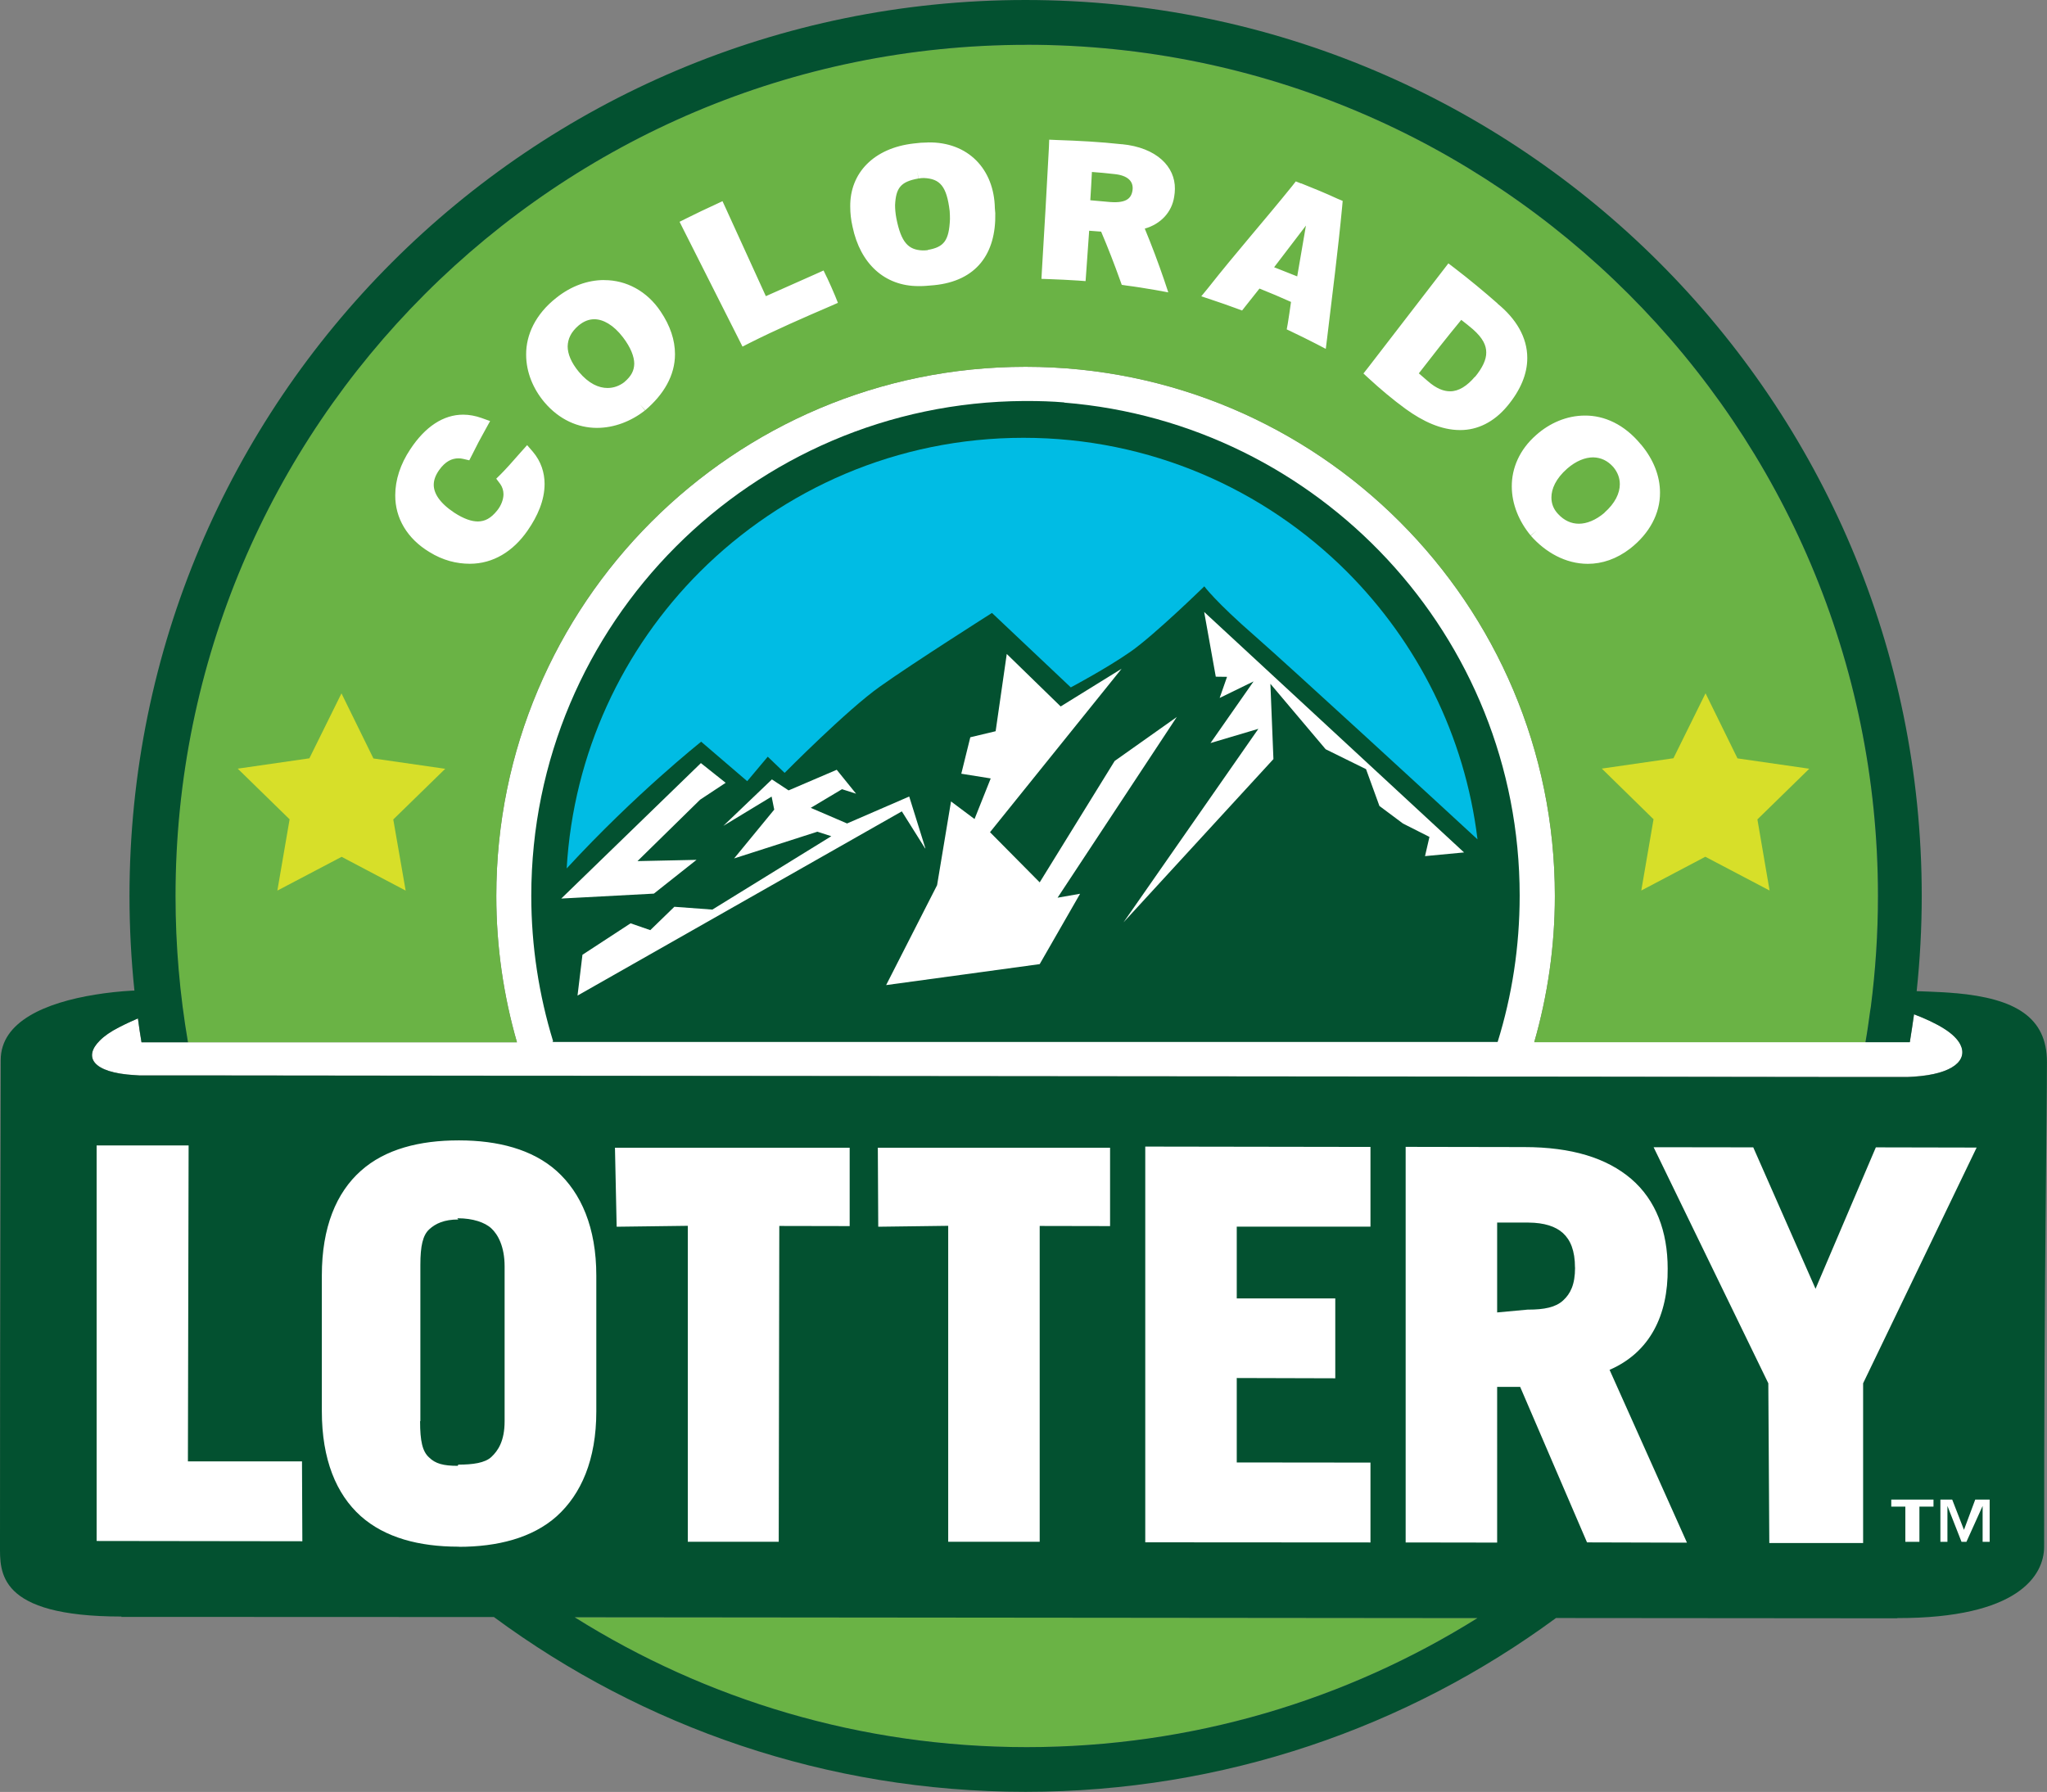 <svg xmlns="http://www.w3.org/2000/svg" viewBox="0 0 290.858 254.668">
  <rect x="0" y="0" width="290.858" height="254.668" fill="#808080" stroke="none"/>
  <path fill="#FFF" d="M220.93 127.33c0-20.77-8.4-39.55-22.03-53.17-13.6-13.62-32.4-22.03-53.18-22.03-20.77 0-39.55 8.4-53.17 22.03-13.6 13.62-22.03 32.4-22.03 53.17 0 7.22 1.04 14.2 2.94 20.8H20.1c-.2-1.13-.36-2.26-.52-3.4-.88.4-1.78.8-2.67 1.26-1.16.6-2.1 1.23-2.74 1.9-2.28 2.26-1.13 4.54 4.97 4.9l.68.03h7.84l47.35.05h5.26l130.96.12h5.23l47.66.05h6.86c.33 0 .63-.02.92-.04 5.78-.36 7.77-2.43 6.66-4.6-.38-.73-1.14-1.5-2.25-2.2-1.24-.77-2.75-1.46-4.34-2.06-.18 1.32-.38 2.65-.6 3.96H218c1.9-6.6 2.93-13.57 2.93-20.8z"/>
  <path fill="#6AB345" d="M145.88 248.3c23.52 0 45.47-6.72 64.05-18.34l-128.28-.12c18.6 11.7 40.63 18.46 64.23 18.46zM73.45 148.12c-1.9-6.6-2.93-13.57-2.93-20.78 0-20.78 8.4-39.56 22.03-53.18 13.62-13.62 32.4-22.03 53.17-22.03 20.78 0 39.56 8.42 53.18 22.03 13.62 13.62 22.03 32.4 22.03 53.18 0 7.2-1.04 14.18-2.93 20.78h47.06c.25-1.45.47-2.9.67-4.37l.1-.63c.66-5.17 1-10.43 1-15.78 0-66.8-54.14-120.97-120.95-120.97-66.8 0-120.96 54.16-120.96 120.96 0 7.1.6 14.04 1.78 20.8h46.75z"/>
  <path fill="#035130" d="M151.23 57.25l-.02-.06c-1.73-.15-3.5-.2-5.3-.2h-.4c-38.65.22-70.02 31.6-70.02 70.32 0 7.2 1.1 14.13 3.1 20.67l-.1.1H212.8c2.04-6.56 3.13-13.53 3.13-20.8 0-36.9-28.53-67.14-64.7-70.06z"/>
  <path fill="#035130" d="M277.95 141.16c-.6-.06-1.2-.1-1.83-.14-1.32-.07-2.58-.12-3.78-.16.47-4.44.72-8.96.72-13.53 0-70.3-57-127.33-127.34-127.33C75.4 0 18.4 57 18.4 127.33c0 4.55.24 9.03.7 13.45h-.2c-1.86.1-3.68.3-5.4.58-7 1.14-13.4 3.8-13.4 9.3 0 6.92-.1 35.62-.1 68.9 0 3.84-.46 10.17 17.25 10.18v.05l52.93.02c21.13 15.6 47.26 24.84 75.54 24.84 28.2 0 54.27-9.18 75.37-24.7l48.5.04v-.03c17.18.02 20.86-6.06 20.86-10.15 0-39 .4-60.8.4-68.88 0-6.4-4.56-9.02-12.92-9.78zM145.88 6.36c66.8 0 120.96 54.17 120.96 120.97 0 5.35-.35 10.62-1.02 15.8l-.1.62c-.2 1.46-.4 2.92-.66 4.37h6.3c.22-1.32.4-2.64.6-3.97 1.58.6 3.1 1.3 4.32 2.08 1.1.7 1.87 1.46 2.25 2.2 1.1 2.16-.87 4.23-6.65 4.6l-.92.05h-6.87l-47.68-.06h-5.22l-130.95-.12h-5.27l-47.36-.05H19.8l-.68-.05c-6.1-.35-7.24-2.63-4.96-4.9.65-.66 1.57-1.3 2.75-1.9.9-.47 1.8-.88 2.7-1.27.15 1.14.3 2.27.5 3.4h6.6c-1.16-6.76-1.77-13.7-1.77-20.8 0-66.8 54.15-120.96 120.96-120.96zm0 241.94c-23.6 0-45.6-6.77-64.23-18.46l128.28.12c-18.58 11.62-40.53 18.34-64.05 18.34z"/>
  <path fill="#FFF" d="M212.8 43.14c-1.97-1.73-4.02-3.43-6.12-5.04l-.88-.67-.67.87-10.77 13.98-.63.8.76.7c1.63 1.5 3.4 3 5.27 4.36 2.4 1.73 5 2.98 7.7 2.98h.05c2.37 0 4.73-1.08 6.67-3.42 1.87-2.25 2.84-4.56 2.83-6.83 0-2.94-1.6-5.58-4.24-7.73zm-3.23 10.4c-1.1 1.3-2.3 2.08-3.52 2.07-.88 0-1.92-.34-3.2-1.47l-1.25-1.08c2.02-2.62 3.97-5.1 6.03-7.6.58.46 1.2.93 1.65 1.33 1.47 1.3 1.9 2.33 1.9 3.3.02 1-.53 2.18-1.6 3.48zm-92.07-14.1l-.48-1-1 .45-7.2 3.2-5.7-12.5-.46-1-1 .47c-1.38.63-2.74 1.28-4.1 1.96l-1 .5.5 1L105 48.26l.5 1 .98-.5c3.73-1.88 7.72-3.62 11.58-5.28l1-.44-.4-1c-.37-.9-.74-1.7-1.17-2.64zM74.9 63.26l-.87.97c-1.24 1.43-2.25 2.54-2.86 3.15l-.66.65.58.77c.3.44.44.9.45 1.43 0 .73-.32 1.6-.88 2.3-.92 1.15-1.75 1.56-2.75 1.58-.9 0-2-.36-3.38-1.26-2.1-1.4-2.9-2.77-2.9-3.95 0-.64.22-1.3.74-2.06.92-1.3 1.85-1.7 2.78-1.7.2 0 .44.02.68.08l.85.2.4-.78c.6-1.23 1.25-2.45 1.93-3.66l.63-1.14-1.23-.44c-.85-.3-1.72-.47-2.6-.47-2.8 0-5.4 1.7-7.52 4.93-1.4 2.1-2.13 4.35-2.13 6.52-.02 3.25 1.7 6.17 4.85 8.07 1.93 1.2 3.88 1.67 5.75 1.67 3.28 0 6.15-1.73 8.22-4.74 1.4-2.02 2.4-4.27 2.4-6.6 0-1.6-.5-3.2-1.65-4.56l-.83-.96zm158.25-.1c-2.34-2.85-5.2-4.12-7.95-4.1-2.6 0-5.03 1.08-6.92 2.76-2.4 2.1-3.48 4.74-3.47 7.3 0 2.55 1.04 5 2.68 6.98l.86-.7-.84.73c2.06 2.35 4.93 4 8.1 4h.02c2 0 4.07-.68 6-2.17 2.75-2.15 4.26-4.98 4.24-7.95 0-2.35-.92-4.72-2.7-6.84zm-5.15 9.7c-1.3 1.1-2.57 1.57-3.65 1.57-1.1 0-2.1-.45-2.96-1.38-.64-.67-.95-1.46-.95-2.35 0-1.2.6-2.66 2.24-4.1 1.26-1.1 2.56-1.6 3.7-1.6 1.1.03 2.04.46 2.86 1.38.63.76.92 1.58.92 2.44 0 1.26-.66 2.7-2.2 4.05zM85.84 39.8c-2.32 0-4.7.85-6.8 2.53-2.96 2.33-4.3 5.26-4.28 8.07 0 2.52 1.02 4.9 2.6 6.77 2.12 2.5 4.8 3.63 7.42 3.64h.04c2.46 0 4.85-.94 6.82-2.47l-.7-.87.73.84c2.64-2.24 4.24-4.95 4.24-7.97 0-2-.67-4.04-2.04-6.07-1.93-2.9-4.9-4.47-8-4.46zm2.88 14.5c-.72.55-1.53.84-2.4.84-1.23 0-2.65-.6-4.06-2.28-1.1-1.32-1.6-2.57-1.6-3.63.03-1.06.45-2.02 1.54-2.96.77-.64 1.5-.9 2.25-.9 1.24 0 2.72.8 4.07 2.57 1.1 1.44 1.6 2.75 1.6 3.75-.02.96-.4 1.76-1.4 2.6zm96.16-28.22l-.76-.3-.5.64c-3.95 4.9-8.04 9.53-11.93 14.47l-1 1.22 1.5.5c1.2.4 2.36.8 3.54 1.24l.76.28.5-.64 1.97-2.48c1.5.6 3 1.23 4.48 1.9-.14 1.03-.3 2.06-.46 3.08l-.15.82.75.36c1.14.54 2.27 1.1 3.4 1.68l1.4.73.2-1.6c.72-6.03 1.54-12.4 2.13-18.63l.07-.8-.72-.3c-1.72-.8-3.45-1.5-5.2-2.2zm-.56 13.2l-3.28-1.3 4.52-5.92-1.24 7.22zM159.4 20.5c-3.12-.34-6.1-.5-9.22-.6l-1.1-.05-.04 1.1c-.3 5.86-.65 11.67-1 17.55l-.06 1.13 1.14.04c1.25.04 2.8.12 4.03.2l1.1.08.08-1.1.43-6.06 1.7.13c.98 2.3 1.87 4.6 2.7 6.92l.23.64.65.1c1.37.17 2.74.4 4.1.63l1.86.34-.6-1.8c-.83-2.42-1.74-4.85-2.74-7.26 2.26-.64 3.85-2.33 4.18-4.54.06-.36.1-.73.1-1.1.05-3.14-2.57-5.88-7.55-6.36zm-2.02 8.18c-.8-.07-1.66-.16-2.46-.22.1-1.28.15-2.74.23-4.02 1.02.07 2.18.18 3.2.3 1.84.18 2.75 1 2.57 2.3-.18 1.27-1.04 1.9-3.54 1.64zm-25.57-8.43c-.62 0-1.3.05-1.97.14-5.68.64-9.1 4.2-9.03 9 0 .9.1 1.85.33 2.84 1.1 5.27 4.58 8.43 9.35 8.43h.3c.58 0 .95-.05 1.95-.13 6-.6 8.8-4.47 8.68-10.23 0-.22-.06-.46-.06-.7-.1-5.56-3.8-9.46-9.52-9.36zm.03 15.3c-.27.03-.52.04-.74.04-2-.08-3.05-1.07-3.74-4.58-.13-.7-.18-1.32-.18-1.87.12-2.44.8-3.32 3.3-3.77l-.14-1.1.16 1.1c.26-.05.52-.07.78-.07 2.3.1 3.24 1.18 3.66 4.7.03.4.04.8.04 1.14-.13 3.08-.86 3.98-3.16 4.38z"/>
  <path fill="#D7DF29" d="M55.88 116.46l7.38-7.2-10.2-1.47-4.54-9.25-4.56 9.23-10.18 1.47 7.37 7.2-1.74 10.13 9.13-4.8 9.1 4.8m192.07-10.12l7.37-7.2-10.2-1.47-4.54-9.25-4.56 9.23-10.18 1.47 7.35 7.2-1.74 10.13 9.1-4.8 9.13 4.8"/>
  <path fill="#FFF" d="M98.96 122.2l-8.38.18 8.9-8.73 3.63-2.4-3.52-2.8-19.84 19.25 13.16-.7 6.06-4.8zm32.53-1.63l-2.3-7.37-8.83 3.83-5.16-2.22 4.44-2.65 2 .64-2.75-3.4-6.84 2.93-2.37-1.56-6.9 6.6 6.86-4.16.37 1.85-5.7 6.94 11.83-3.8 1.98.64-16.9 10.43-5.4-.4-3.42 3.32-2.8-.97-6.84 4.47-.7 5.8 46.08-26.18 3.3 5.25zm35.76-18.7l-8.87 6.28-10.65 17.25-7.06-7.13 18.7-23.23-8.66 5.36-7.66-7.46-1.58 10.98-3.6.86-1.28 5.18 4.18.67-2.3 5.77-3.34-2.5-1.98 11.9-7.24 14.2 21.82-2.98 5.74-10-3.2.56 16.95-25.7zm40.78 19.28L171.1 86.97l1.65 9.2 1.6.02-1.05 3 4.82-2.35-6.12 8.76 6.8-2.02-19.16 27.5 21.3-23.2-.43-10.7 7.85 9.3 5.74 2.83 1.9 5.23 3.35 2.5 3.76 1.9-.63 2.73 5.6-.53z"/>
  <path fill="#00BCE4" d="M99.62 105.4l6.55 5.62 2.92-3.48 2.4 2.3s8.9-9 13.56-12.28c4.63-3.3 15.9-10.45 15.9-10.45l11.2 10.58s5.04-2.67 8.47-5.06c3.42-2.38 10.5-9.3 10.5-9.3s1.57 2.17 7.28 7.14c5 4.38 26.43 24.1 31.54 28.82-1.8-14.78-8.54-28-18.54-38.03-11.77-11.76-28-19.04-45.97-19.04s-34.2 7.28-45.98 19.04c-10.93 10.94-17.97 25.72-18.93 42.16 9.78-10.62 19.1-18 19.1-18z"/>
  <path fill="#FFF" d="M274.73 213.12v1h-2v5h-2v-5h-2v-1h6zm2.66 0l1.67 4.3 1.6-4.3h2.05v6h-1v-5.1l-2.3 5.1h-.7l-2-5.1v5.1h-1v-6h1.66zM266.54 163.06l-.3.7-8.27 19.4-8.85-20.1-14.16-.02 16.3 33.55.14 22.7h13.33v-22.7l16.13-33.5m-237.9 55.95l-.05-11.35H26.7l.1-44.9H13.73V219m214.97-24.32c5.77-2.5 8.32-7.8 8.26-14.38 0-5.3-1.67-9.73-5.16-12.74-3.5-3-8.5-4.54-15.24-4.54l-16.83-.03v56.22l13 .02V197.1H216l9.5 22.1 14.2.04-11-24.57zm-4.9-14.53c0 2.42-.66 3.72-1.7 4.67-1.06.98-2.7 1.3-4.94 1.3h-.1l-4.33.4v-12.77h4.46c2.24.02 3.85.54 4.9 1.5 1.05.97 1.7 2.47 1.7 4.9zM65.2 219.83c5.44 0 10.43-1.24 13.9-4.34 3.48-3.14 5.63-8.04 5.63-14.9v-19.3c0-6.83-2.15-11.74-5.63-14.87-3.47-3.1-8.38-4.34-13.82-4.35h-.14c-5.47 0-10.4 1.22-13.87 4.33-3.48 3.1-5.54 8-5.54 14.86v19.3c0 6.85 2.04 11.77 5.52 14.9 3.48 3.1 8.35 4.34 13.82 4.35h.14zm-5.47-17.88v-22.18c0-2.72.35-4.22 1.26-5.06.9-.83 2.14-1.4 4.14-1.4l-.15-.17h.1c2.06 0 3.82.57 4.74 1.44.93.86 1.88 2.57 1.88 5.4v22c0 2.84-.95 4.2-1.87 5.07-.92.87-2.66 1.1-4.7 1.1h-.02s-.04.17-.08.17c-2.03 0-3.16-.3-4.07-1.2-.93-.84-1.27-2.3-1.27-5.13zm130-6.07v-11.35h-14v-10.2h19V163l-32-.05v56.24l32 .02v-11.35l-19-.02v-12m-88.1-21.5l10.1-.13v44.9h12.92l.08-44.88 10 .02v-11.14H87.38l.24 11.22zm37.17 0l9.93-.13v44.9h13v-44.88l10 .02v-11.14h-33l.06 11.22z"/>
  <path fill="none" d="M209.38 121.7l-37.1-34.33 1.65 9.24 1.6.04-1.05 3.05 4.84-2.4-6.14 8.8 6.84-2.02-19.26 27.6 21.4-23.28-.44-10.75 7.87 9.33 5.74 2.85 1.92 5.25 3.36 2.5 3.78 1.9-.64 2.75"/>
</svg>
